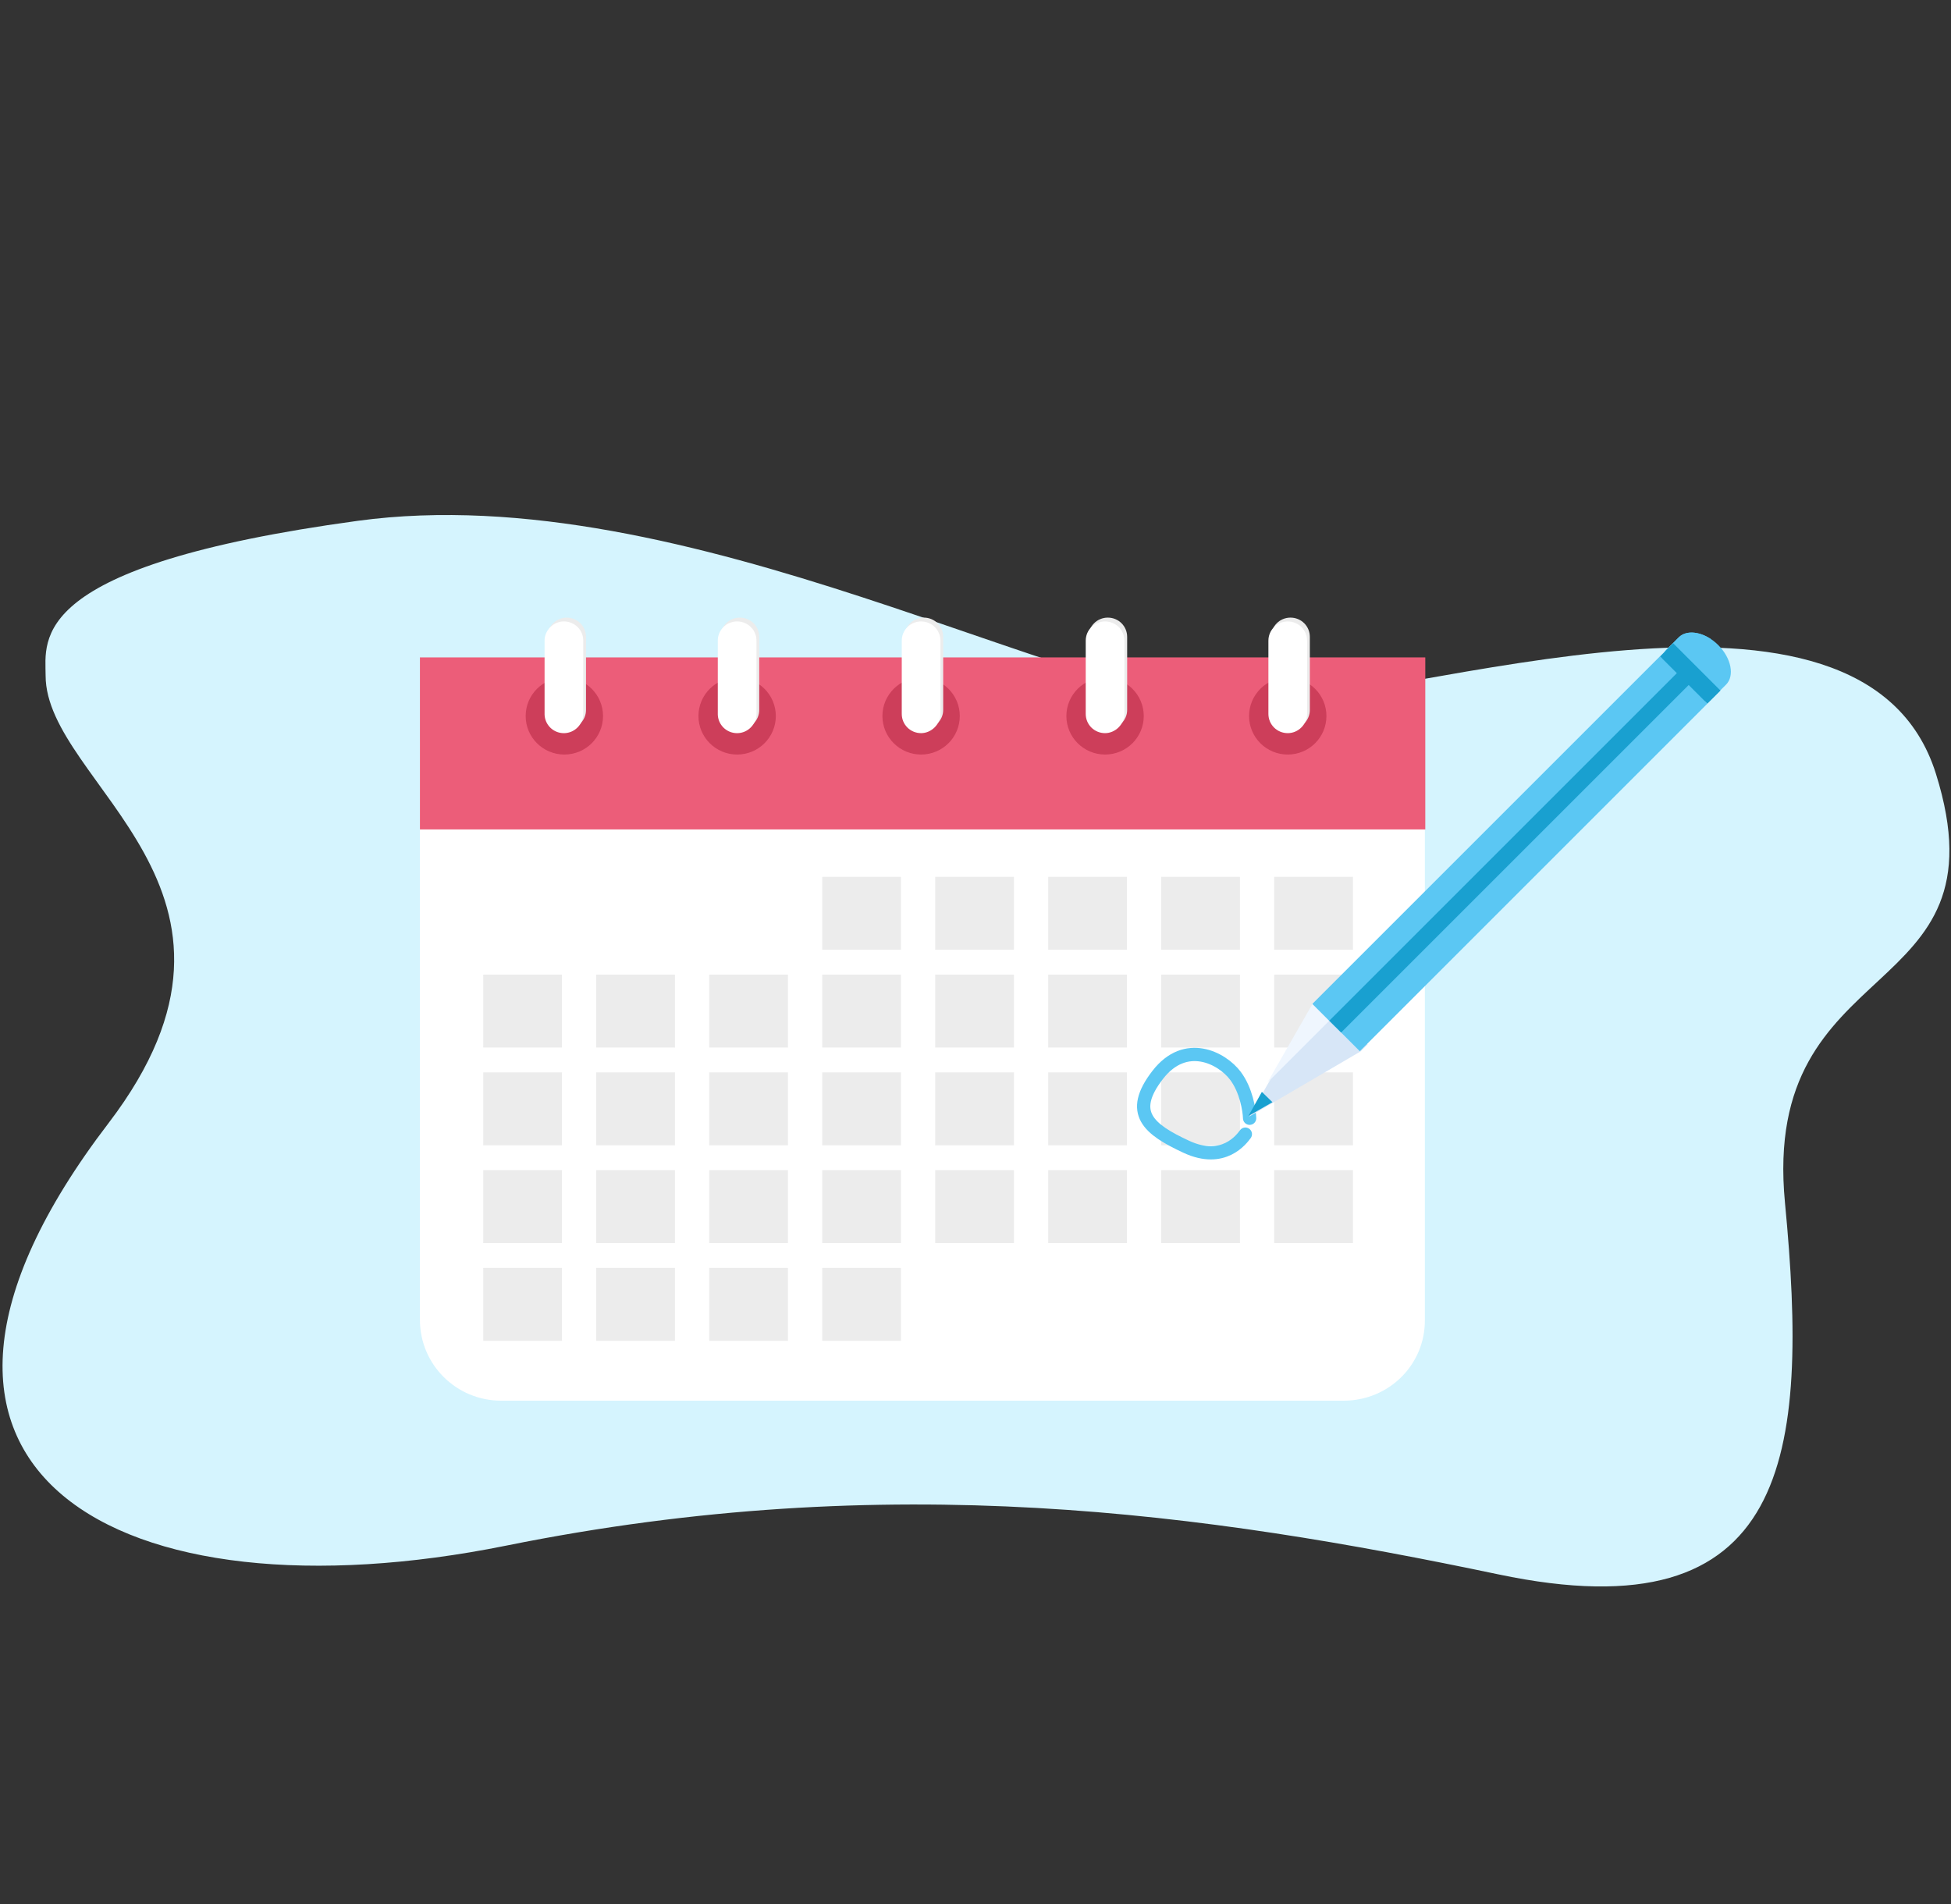 <svg width="588" height="574" fill="none" xmlns="http://www.w3.org/2000/svg"><rect width="100%" height="100%" fill="#333333" stroke="none"/><path d="M13.746 203.617c0-10.87-5.652-33.043 94.06-46.632 99.712-13.588 216.198 56.435 267.507 55.271 51.309-1.262 186.155-49.211 208.144 20.965 21.99 70.176-52.826 52.899-45.496 129.287 7.33 76.389 1.517 130.55-86.442 112.011-87.959-18.442-183.248-32.031-299.01-8.639C36.621 489.272-48.179 444.332 32.703 338.534c53.71-70.37-18.957-102.071-18.957-134.917z" fill="#D5F4FE"/><path d="M404.946 422.184H151.042c-13.472 0-24.483-10.834-24.483-24.377V225.363c0-13.414 11.011-24.377 24.483-24.377h253.904c13.473 0 24.484 10.963 24.484 24.377v172.444c.13 13.543-10.882 24.377-24.484 24.377z" fill="#fff"/><path d="M429.56 198.15H126.559v51.849H429.56V198.15z" fill="#EC5D79"/><path d="M277.606 227.427c6.439 0 11.659-5.198 11.659-11.608 0-6.411-5.22-11.609-11.659-11.609-6.439 0-11.659 5.198-11.659 11.609 0 6.41 5.22 11.608 11.659 11.608z" fill="#CD3E5A"/><path d="M278.433 219.82c-3.238 0-5.829-2.58-5.829-5.804V191.96c0-3.224 2.591-5.804 5.829-5.804 3.239 0 5.83 2.58 5.83 5.804v22.056c0 3.095-2.721 5.804-5.83 5.804z" fill="#ECECEC"/><path d="M277.605 220.979c-3.238 0-5.829-2.58-5.829-5.804v-22.056c0-3.224 2.591-5.804 5.829-5.804 3.239 0 5.83 2.58 5.83 5.804v22.056c0 3.095-2.721 5.804-5.83 5.804z" fill="#fff"/><path d="M222.162 227.427c6.439 0 11.659-5.198 11.659-11.608 0-6.411-5.22-11.609-11.659-11.609-6.439 0-11.659 5.198-11.659 11.609 0 6.41 5.22 11.608 11.659 11.608z" fill="#CD3E5A"/><path d="M222.99 219.82c-3.239 0-5.83-2.58-5.83-5.804V191.96c0-3.224 2.591-5.804 5.83-5.804 3.238 0 5.829 2.58 5.829 5.804v22.056c0 3.095-2.591 5.804-5.829 5.804z" fill="#ECECEC"/><path d="M222.161 220.979a5.793 5.793 0 0 1-5.829-5.805v-22.055c0-3.224 2.591-5.804 5.829-5.804 3.239 0 5.83 2.58 5.83 5.804v22.055c0 3.096-2.591 5.805-5.83 5.805z" fill="#fff"/><path d="M170.086 227.427c6.439 0 11.658-5.198 11.658-11.608 0-6.411-5.219-11.609-11.658-11.609-6.439 0-11.659 5.198-11.659 11.609 0 6.41 5.22 11.608 11.659 11.608z" fill="#CD3E5A"/><path d="M170.784 219.82c-3.239 0-5.829-2.58-5.829-5.804V191.96c0-3.224 2.72-5.804 5.829-5.804 3.239 0 5.829 2.58 5.829 5.804v22.056c0 3.095-2.59 5.804-5.829 5.804z" fill="#ECECEC"/><path d="M169.956 220.979a5.793 5.793 0 0 1-5.829-5.805v-22.055c0-3.224 2.72-5.804 5.829-5.804 3.239 0 5.83 2.58 5.83 5.804v22.055c0 3.096-2.591 5.805-5.83 5.805z" fill="#fff"/><path d="M388.107 227.427c6.439 0 11.659-5.198 11.659-11.608 0-6.411-5.22-11.609-11.659-11.609-6.439 0-11.659 5.198-11.659 11.609 0 6.41 5.22 11.608 11.659 11.608z" fill="#CD3E5A"/><path d="M388.935 219.82c-3.239 0-5.83-2.58-5.83-5.804V191.96c0-3.224 2.591-5.804 5.83-5.804 3.238 0 5.829 2.58 5.829 5.804v22.056c0 3.095-2.591 5.804-5.829 5.804z" fill="#ECECEC"/><path d="M388.107 220.979c-3.239 0-5.83-2.58-5.83-5.805v-22.055c0-3.224 2.591-5.804 5.83-5.804 3.238 0 5.829 2.58 5.829 5.804v22.055c0 3.096-2.591 5.805-5.829 5.805z" fill="#fff"/><path d="M333.051 227.427c6.439 0 11.659-5.198 11.659-11.608 0-6.411-5.22-11.609-11.659-11.609-6.439 0-11.659 5.198-11.659 11.609 0 6.41 5.22 11.608 11.659 11.608z" fill="#CD3E5A"/><path d="M333.879 219.82c-3.239 0-5.83-2.58-5.83-5.804V191.96c0-3.224 2.591-5.804 5.83-5.804 3.238 0 5.829 2.58 5.829 5.804v22.056c0 3.095-2.72 5.804-5.829 5.804z" fill="#ECECEC"/><path d="M333.051 220.979c-3.239 0-5.83-2.58-5.83-5.805v-22.055c0-3.224 2.591-5.804 5.83-5.804 3.238 0 5.829 2.58 5.829 5.804v22.055c0 3.096-2.72 5.805-5.829 5.805z" fill="#fff"/><path fill="#ECECEC" d="M247.803 264.293h23.734v21.98h-23.734zM281.857 264.293h23.734v21.98h-23.734zM315.913 264.293h23.734v21.98h-23.734zM349.968 264.293h23.734v21.98h-23.734zM384.022 264.293h23.734v21.98h-23.734zM145.638 293.76h23.734v21.98h-23.734zM179.693 293.76h23.734v21.98h-23.734zM213.749 293.76h23.734v21.98h-23.734zM247.803 293.76h23.734v21.98h-23.734zM281.857 293.76h23.734v21.98h-23.734zM315.913 293.76h23.734v21.98h-23.734zM349.968 293.76h23.734v21.98h-23.734zM384.022 293.76h23.734v21.98h-23.734zM145.638 323.227h23.734v21.98h-23.734zM179.693 323.227h23.734v21.98h-23.734zM213.749 323.227h23.734v21.98h-23.734zM247.803 323.227h23.734v21.98h-23.734zM281.857 323.227h23.734v21.98h-23.734zM315.913 323.227h23.734v21.98h-23.734zM349.968 323.227h23.734v21.98h-23.734zM384.022 323.227h23.734v21.98h-23.734zM145.638 352.694h23.734v21.98h-23.734zM179.693 352.694h23.734v21.98h-23.734zM213.749 352.694h23.734v21.98h-23.734zM247.803 352.694h23.734v21.98h-23.734zM281.857 352.694h23.734v21.98h-23.734zM315.913 352.694h23.734v21.98h-23.734zM349.968 352.694h23.734v21.98h-23.734zM384.022 352.694h23.734v21.98h-23.734zM145.638 382.161h23.734v21.98h-23.734zM179.693 382.161h23.734v21.98h-23.734zM213.749 382.161h23.734v21.98h-23.734zM247.803 382.161h23.734v21.98h-23.734z"/><path d="M375.329 341.848c-1.069 1.428-6.538 9.047-17.815 3.797-11.277-5.25-17.5-10.174-8.592-21.671 8.415-10.859 19.363-5.096 23.409.274 3.237 4.295 4.204 10.325 4.283 12.803" stroke="#5BC7F3" stroke-width="4" stroke-linecap="round" stroke-linejoin="round"/><path d="M397.996 300.575l-2.116 2.116-19.416 33.876 33.617-19.674 2.116-2.117-14.201-14.201z" fill="#D7E6F7"/><path d="M380.312 329.104l-4.054 7.256 7.239-4.141-3.185-3.115z" fill="#19A0D0"/><path d="M395.57 302.588l-13.605 23.727 20.782-20.783-5.06-5.06-2.117 2.116z" fill="#EFF6FE"/><path d="M505.951 192.103c2.636-2.637 7.989-1.586 11.914 2.339s4.976 9.277 2.339 11.914l-3.678 3.678c-2.637 2.637-7.99 1.586-11.914-2.339-3.925-3.925-4.976-9.277-2.339-11.914l3.678-3.678z" fill="#5BC7F3"/><path d="M502.771 205.508l12.872-12.871c-3.533-2.354-7.541-2.684-9.692-.533l-3.678 3.677c-2.185 2.186-1.855 6.194.498 9.727z" fill="#5BC7F3"/><path d="M395.57 302.588l14.253 14.254 104.743-104.744-14.253-14.253L395.57 302.588z" fill="#5BC7F3"/><path d="M395.569 302.588l6.869 6.868 104.743-104.743-6.868-6.868-104.744 104.743z" fill="#5BC7F3"/><path d="M400.63 307.649l3.563 3.563 104.743-104.743-3.563-3.563L400.63 307.649zM500.312 197.845l14.253 14.253 3.956-3.955-14.254-14.253-3.955 3.955z" fill="#19A0D0"/></svg>